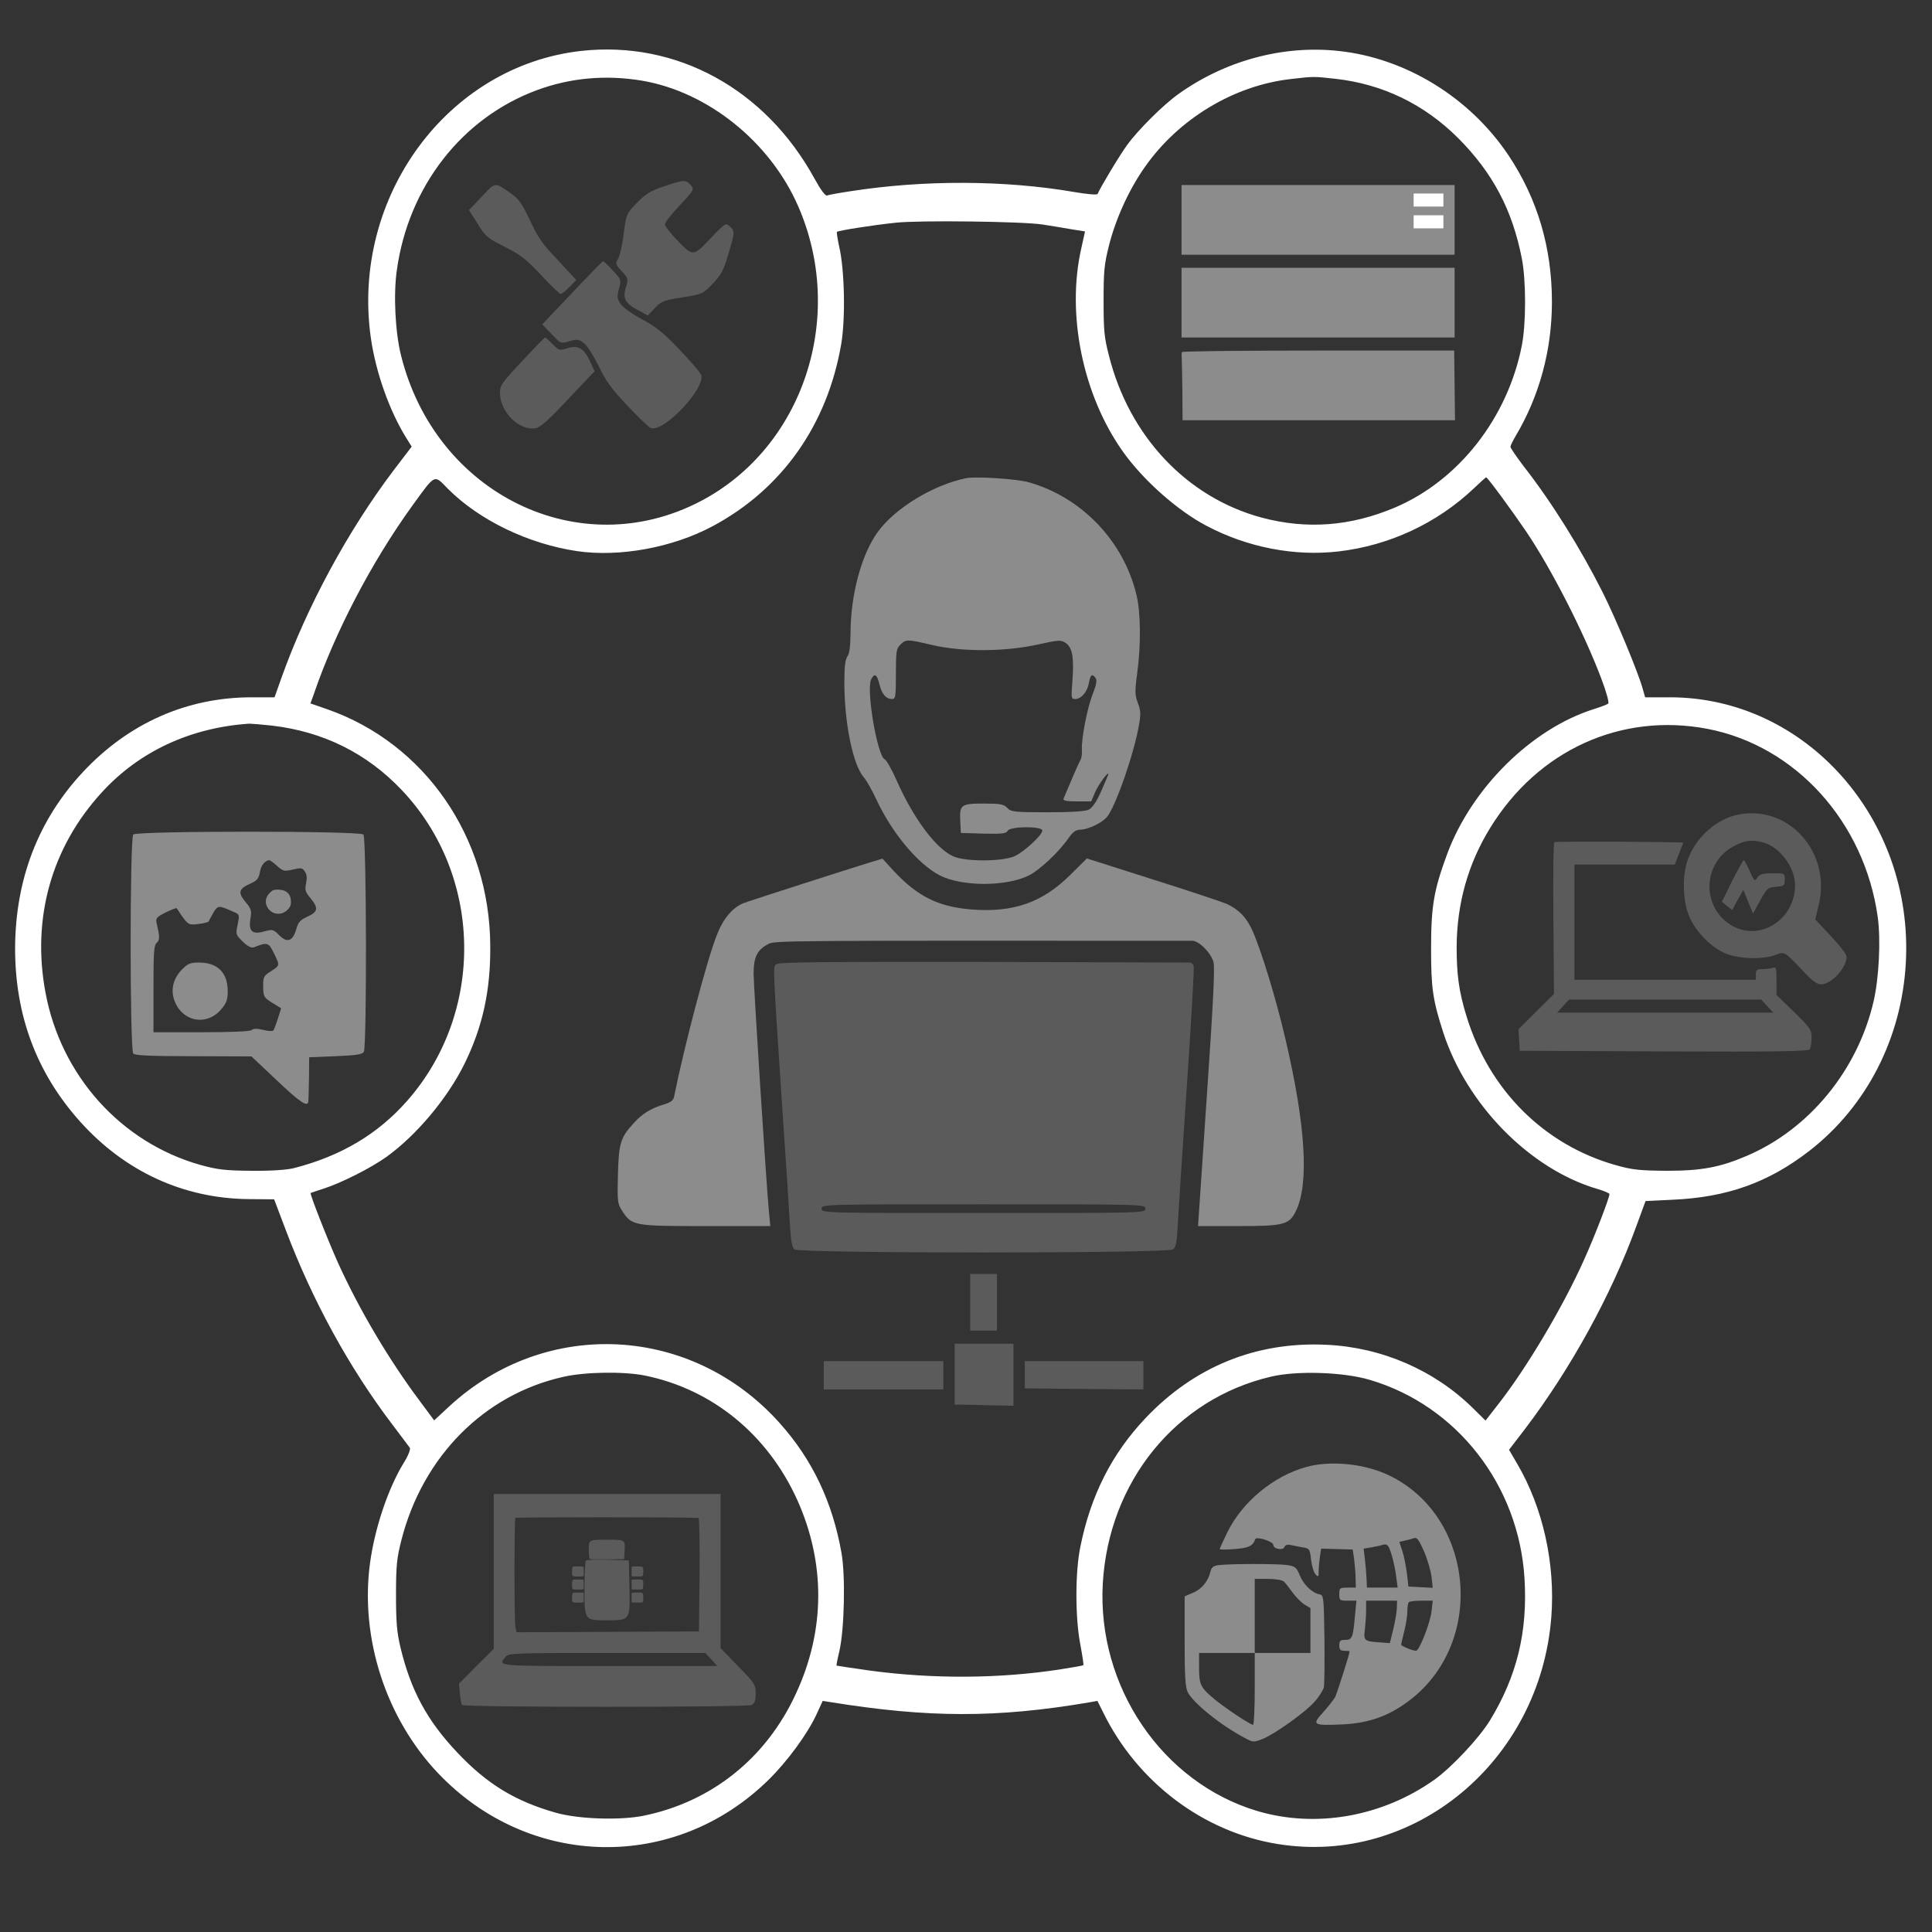 <?xml version="1.0" encoding="utf-8"?>
<svg version="1.1" id="support_svg" x="0px" y="0px" viewBox="0 0 932.179 932.179" style="enable-background:new 0 0 932.179 932.179;" xmlns="http://www.w3.org/2000/svg">
  <rect x="0" y="0" width="932.179" height="932.179" fill="#333333" stroke="none"/>
  <g transform="matrix(2.051, 0, 0, 2.1, -2073.379, -417.235)" style="">
    <path class="accent" d="M 1202.51 239.701 C 1203.965 242.303 1205.081 243.754 1205.469 243.604 C 1205.809 243.454 1208.332 243.003 1211.097 242.603 C 1228.223 240.001 1247.289 240.051 1263.639 242.803 C 1266.598 243.303 1269.024 243.504 1269.121 243.253 C 1269.606 242.002 1274.361 234.246 1276.107 231.944 C 1278.63 228.542 1284.598 222.737 1288.139 220.285 C 1299.104 212.629 1312.639 209.026 1325.69 210.377 C 1341.506 211.979 1356.643 221.036 1365.764 234.346 C 1372.604 244.354 1376 255.563 1376 268.073 C 1376 279.132 1373.041 289.74 1367.413 298.948 C 1366.782 299.998 1366.249 301.049 1366.249 301.349 C 1366.249 301.65 1367.656 303.601 1369.305 305.753 C 1375.952 314.06 1382.695 324.618 1387.984 334.876 C 1391.04 340.831 1396.231 353.04 1397.299 356.743 L 1397.929 358.895 L 1403.751 358.895 C 1435.674 358.895 1461.096 386.817 1459.253 419.894 C 1458.282 437.207 1450.035 452.87 1436.596 463.078 C 1426.941 470.384 1417.238 473.786 1404.333 474.337 L 1398.026 474.637 L 1395.843 480.442 C 1390.021 496.104 1380.464 513.117 1369.645 527.029 L 1365.909 531.782 L 1367.85 535.035 C 1373.914 545.143 1376.825 558.003 1375.855 570.213 C 1373.235 603.389 1343.495 627.458 1311.426 622.354 C 1294.009 619.602 1278.485 608.193 1270.431 592.13 L 1269.073 589.478 L 1267.084 589.828 C 1245.397 593.431 1229.242 593.381 1206.391 589.778 L 1204.45 589.478 L 1202.946 592.681 C 1200.812 597.134 1196.154 603.339 1191.788 607.542 C 1169.713 628.809 1135.462 628.159 1113.969 606.091 C 1101.695 593.481 1095.582 575.067 1097.959 557.803 C 1099.075 549.797 1102.18 540.789 1105.77 534.985 C 1106.935 533.183 1107.517 531.732 1107.323 531.332 C 1107.08 531.032 1105.285 528.63 1103.247 526.028 C 1093.108 513.017 1084.375 497.455 1078.117 481.242 L 1075.4 474.237 L 1069.335 474.187 C 1054.053 474.036 1040.275 467.832 1029.747 456.372 C 1019.51 445.214 1014.416 431.903 1014.464 416.391 C 1014.562 400.678 1019.898 387.067 1030.426 376.059 C 1041.148 364.85 1054.878 358.895 1070.112 358.895 L 1075.497 358.895 L 1077.098 354.492 C 1083.065 338.079 1092.865 320.465 1103.539 306.704 L 1107.759 301.299 L 1106.546 299.398 C 1102.568 293.193 1099.318 284.286 1098.153 276.33 C 1093.447 244.004 1116.152 213.78 1147.687 210.377 C 1170.101 207.975 1190.963 219.134 1202.51 239.701 Z M 1137.257 219.384 C 1119.597 225.739 1106.983 241.552 1104.266 260.767 C 1103.441 266.322 1103.878 274.929 1105.237 280.283 C 1113.339 312.258 1147.299 328.421 1175.778 313.809 C 1199.89 301.45 1210.03 271.426 1198.677 246.056 C 1192.079 231.294 1177.476 219.835 1162.048 217.233 C 1153.509 215.832 1145.165 216.532 1137.257 219.384 Z M 1314.677 216.832 C 1301.238 218.284 1288.236 225.94 1280.28 236.998 C 1276.544 242.153 1273.39 248.908 1271.789 255.113 C 1270.674 259.466 1270.528 261.017 1270.528 267.823 C 1270.528 274.578 1270.674 276.23 1271.789 280.383 C 1276.544 298.948 1290.177 313.009 1307.739 317.612 C 1318.316 320.365 1328.601 319.614 1339.032 315.311 C 1354.023 309.106 1365.57 294.744 1368.917 278.081 C 1369.936 273.027 1369.936 263.119 1368.917 258.065 C 1366.685 246.906 1362.076 238.4 1353.974 230.443 C 1345.969 222.637 1336.169 217.983 1325.011 216.782 C 1319.917 216.232 1320.014 216.232 1314.677 216.832 Z M 1221.576 249.859 C 1216.191 250.409 1208.089 251.66 1207.798 251.96 C 1207.701 252.06 1207.943 253.612 1208.332 255.363 C 1209.593 260.567 1209.835 271.776 1208.817 277.681 C 1205.566 296.295 1194.844 311.107 1178.495 319.614 C 1169.083 324.518 1156.663 326.72 1146.717 325.318 C 1135.219 323.667 1123.672 318.213 1116.298 311.007 C 1112.95 307.654 1113.436 307.454 1107.953 314.81 C 1098.347 327.77 1089.615 344.083 1084.618 358.495 L 1083.938 360.296 L 1087.917 361.647 C 1110.864 369.504 1126.098 391.021 1126.244 415.94 C 1126.341 426.299 1124.449 434.605 1120.179 443.112 C 1116.152 451.068 1108.875 459.525 1101.84 464.479 C 1098.202 467.031 1091.07 470.534 1087.043 471.785 C 1085.442 472.285 1084.084 472.735 1083.987 472.785 C 1083.744 472.936 1087.868 483.244 1090.391 488.748 C 1095.339 499.457 1102.471 511.216 1109.7 520.623 L 1113.048 525.027 L 1116.686 521.724 C 1139.391 501.358 1173.643 503.059 1194.311 525.627 C 1201.976 533.984 1206.731 543.692 1208.865 555.451 C 1209.835 560.755 1209.544 573.065 1208.38 578.019 C 1207.943 579.77 1207.652 581.272 1207.701 581.372 C 1207.798 581.422 1211.339 581.922 1215.609 582.523 C 1230.454 584.474 1245.979 584.374 1260.097 582.272 C 1263.105 581.822 1265.677 581.372 1265.774 581.272 C 1265.871 581.171 1265.531 579.02 1265.046 576.468 C 1263.833 570.313 1263.833 559.955 1265.046 554.15 C 1267.472 542.291 1272.469 532.683 1280.377 524.527 C 1291.875 512.667 1306.478 506.863 1323.07 507.663 C 1336.024 508.264 1348.347 513.518 1357.37 522.175 L 1360.378 525.077 L 1363.289 521.424 C 1369.936 513.168 1378.62 498.956 1383.617 487.998 C 1386.091 482.643 1389.536 473.886 1389.536 473.036 C 1389.536 472.836 1388.226 472.285 1386.625 471.835 C 1370.809 467.281 1355.963 452.519 1350.433 435.906 C 1347.958 428.4 1347.57 425.698 1347.57 416.691 C 1347.57 406.883 1348.201 403.28 1351.306 395.024 C 1357.031 379.812 1371.197 366.101 1385.897 361.597 C 1387.498 361.097 1389.002 360.546 1389.245 360.346 C 1389.488 360.096 1388.808 357.644 1387.595 354.542 C 1383.472 343.883 1375.855 329.372 1369.984 320.865 C 1366.54 315.911 1360.864 308.355 1360.524 308.355 C 1360.427 308.355 1359.117 309.506 1357.613 310.907 C 1348.977 318.913 1337.722 324.017 1325.884 325.369 C 1315.502 326.569 1304.343 324.468 1294.689 319.464 C 1287.848 315.961 1279.746 308.905 1275.04 302.4 C 1265.628 289.44 1261.747 270.875 1265.288 255.713 L 1266.162 251.86 L 1262.96 251.36 C 1261.213 251.06 1258.108 250.559 1256.119 250.259 C 1251.413 249.558 1227.058 249.258 1221.576 249.859 Z M 1069.578 364.95 C 1055.751 365.851 1043.671 371.305 1034.841 380.762 C 1023.052 393.322 1018.346 409.585 1021.596 426.649 C 1025.186 445.764 1039.353 461.176 1058.031 466.33 C 1062.106 467.431 1063.853 467.631 1070.063 467.681 C 1074.623 467.731 1078.359 467.481 1080.009 467.081 C 1091.07 464.329 1099.754 459.275 1106.595 451.719 C 1125.079 431.353 1124.546 399.828 1105.382 380.162 C 1097.135 371.705 1086.995 366.801 1074.915 365.4 C 1072.537 365.15 1070.112 364.95 1069.578 364.95 Z M 1361.494 388.869 C 1356.303 397.075 1353.635 406.233 1353.586 416.241 C 1353.586 422.646 1354.12 426.549 1355.915 432.203 C 1361.252 449.167 1374.157 461.727 1390.992 466.38 C 1394.97 467.481 1396.619 467.631 1403.12 467.681 C 1411.174 467.681 1415.589 466.881 1421.896 464.229 C 1436.596 458.074 1447.948 444.513 1451.684 428.7 C 1452.946 423.296 1453.382 414.689 1452.654 409.435 C 1449.549 387.568 1433.345 370.054 1412.629 366.151 C 1392.301 362.348 1372.75 371.005 1361.494 388.869 Z M 1143.467 515.019 C 1124.837 519.072 1110.379 533.283 1105.334 552.549 C 1104.266 556.702 1104.072 558.303 1104.072 565.059 C 1104.072 571.314 1104.266 573.665 1105.091 577.068 C 1107.517 587.026 1111.349 593.982 1118.53 601.387 C 1125.516 608.593 1132.066 612.496 1141.575 615.148 C 1146.911 616.65 1156.566 616.95 1162.145 615.899 C 1178.204 612.747 1191.157 602.689 1198.143 587.827 C 1205.081 573.265 1205.13 557.753 1198.434 543.241 C 1191.448 528.229 1178.446 517.871 1162.582 514.719 C 1157.633 513.768 1148.658 513.868 1143.467 515.019 Z M 1309.971 514.969 C 1287.508 520.073 1271.692 539.138 1270.334 562.607 C 1269.024 586.225 1284.306 608.193 1306.575 614.748 C 1320.45 618.801 1336.072 616.099 1348.347 607.592 C 1352.422 604.74 1358.729 598.185 1361.349 594.082 C 1367.753 583.874 1370.324 573.615 1369.548 561.306 C 1368.189 539.889 1353.635 521.624 1333.161 515.72 C 1326.951 513.918 1316.084 513.568 1309.971 514.969 Z" fill="#fff" style=""/>
    <g transform="matrix(0.1, 0, 0, -0.1, 993.649, 846.612)" fill="#000000" stroke="none">
      <path d="M 1734.441 6051.154 C 1702.421 6040.645 1691.262 6033.64 1670.886 6013.124 C 1646.143 5988.104 1646.143 5988.104 1639.836 5942.568 C 1636.925 5917.047 1630.618 5891.027 1626.737 5884.522 C 1619.945 5873.513 1620.43 5872.012 1635.47 5855.999 C 1650.509 5839.986 1650.995 5838.485 1645.173 5819.97 C 1636.925 5793.95 1642.747 5782.441 1673.312 5766.928 L 1696.599 5754.418 L 1713.094 5771.432 C 1728.134 5786.944 1733.956 5789.446 1777.619 5795.951 C 1825.164 5803.457 1826.135 5803.958 1849.422 5827.476 C 1869.798 5848.493 1874.65 5857.5 1887.264 5899.033 C 1900.363 5942.568 1900.848 5947.071 1893.571 5955.077 C 1889.205 5960.081 1883.383 5964.085 1880.472 5964.085 C 1877.076 5964.085 1862.036 5950.574 1846.026 5933.56 C 1803.818 5889.525 1803.333 5889.525 1767.431 5925.554 C 1750.451 5942.568 1736.867 5959.581 1736.867 5963.584 C 1736.867 5968.088 1752.392 5987.603 1771.798 6007.619 C 1806.243 6043.147 1806.243 6044.148 1797.511 6054.156 C 1786.352 6066.666 1781.986 6066.666 1734.441 6051.154 Z" style="fill: rgb(91, 91, 91);"/>
      <path d="M 1306.051 6027.635 L 1275.972 5996.61 L 1296.348 5965.085 C 1314.784 5935.562 1319.635 5932.059 1360.388 5912.043 C 1397.745 5893.529 1410.844 5883.521 1445.775 5846.992 C 1468.092 5823.473 1488.954 5803.958 1491.379 5803.958 C 1494.29 5803.958 1503.508 5810.963 1512.241 5819.97 L 1528.251 5835.983 L 1485.072 5881.519 C 1448.686 5918.549 1437.527 5934.561 1419.577 5972.591 C 1402.111 6009.12 1393.864 6021.13 1376.883 6033.139 C 1336.13 6061.662 1339.041 6062.162 1306.051 6027.635 Z" style="fill: rgb(91, 91, 91);"/>
      <path d="M 1518.548 5806.46 L 1448.201 5733.902 L 1470.033 5711.885 C 1491.864 5689.367 1491.864 5689.367 1512.241 5695.371 C 1530.677 5700.375 1534.558 5699.875 1546.202 5690.868 C 1553.964 5685.364 1569.004 5661.845 1580.647 5638.827 C 1597.143 5604.8 1610.242 5586.785 1648.569 5547.254 C 1674.282 5520.733 1699.025 5497.214 1703.876 5495.713 C 1734.441 5485.705 1831.957 5586.285 1822.253 5617.81 C 1820.798 5622.814 1797.996 5648.334 1771.798 5675.356 C 1732.985 5715.387 1716.005 5728.398 1683.5 5745.411 C 1661.183 5756.92 1638.381 5772.433 1633.044 5780.439 C 1624.311 5792.448 1623.826 5796.452 1628.678 5815.467 C 1634.499 5836.483 1634.014 5836.483 1614.123 5858 C 1603.45 5869.51 1592.776 5879.017 1591.321 5879.017 C 1589.865 5879.017 1557.36 5846.491 1518.548 5806.46 Z" style="fill: rgb(91, 91, 91);"/>
      <path d="M 1400.656 5649.335 C 1353.596 5600.296 1348.744 5593.791 1348.744 5576.777 C 1348.744 5532.242 1394.834 5488.207 1433.646 5495.713 C 1444.32 5497.715 1465.666 5516.73 1509.815 5562.766 L 1571.43 5626.317 L 1561.241 5647.834 C 1546.687 5678.858 1533.102 5686.865 1507.875 5679.359 C 1488.954 5673.354 1487.498 5673.854 1472.944 5688.366 C 1464.211 5696.873 1456.448 5703.878 1454.993 5703.878 C 1453.537 5703.878 1429.28 5679.359 1400.656 5649.335 Z" style="fill: rgb(91, 91, 91);"/>
      <path d="M 2952.174 5974.093 L 2952.174 5894.029 L 3273.345 5894.029 L 3594.516 5894.029 L 3594.516 5974.093 L 3594.516 6054.156 L 3273.345 6054.156 L 2952.174 6054.156 L 2952.174 5974.093 Z" style="fill: rgb(140, 140, 140);"/>
      <path d="M 2952.174 5783.942 L 2952.174 5703.878 L 3273.345 5703.878 L 3594.516 5703.878 L 3594.516 5783.942 L 3594.516 5864.005 L 3273.345 5864.005 L 2952.174 5864.005 L 2952.174 5783.942 Z" style="fill: rgb(140, 140, 140);"/>
      <path d="M 2953.144 5670.352 C 2952.174 5667.85 2952.174 5661.344 2952.659 5655.34 C 2953.144 5648.835 2953.63 5614.808 2954.115 5578.779 L 2954.6 5513.727 L 3275.286 5513.727 L 3595.487 5513.727 L 3594.516 5593.791 L 3593.546 5673.854 L 3274.316 5673.854 C 3098.69 5673.854 2954.115 5672.353 2953.144 5670.352 Z" style="fill: rgb(140, 140, 140);"/>
      <path d="M 2445.19 5380.622 C 2368.05 5365.109 2278.297 5312.067 2237.544 5257.024 C 2199.217 5205.483 2173.504 5112.909 2173.504 5023.839 C 2173.019 4993.815 2171.078 4977.802 2166.227 4971.297 C 2160.89 4963.791 2158.949 4947.778 2158.949 4911.249 C 2158.949 4817.675 2179.326 4721.599 2204.554 4693.577 C 2210.861 4686.571 2223.96 4664.053 2233.663 4643.537 C 2271.505 4564.474 2331.664 4494.419 2383.575 4467.898 C 2435.972 4441.877 2540.765 4441.877 2594.131 4468.398 C 2618.874 4480.908 2663.993 4521.941 2685.34 4552.465 C 2696.499 4567.977 2703.291 4572.981 2714.449 4572.981 C 2732.4 4573.481 2764.905 4588.493 2776.549 4602.004 C 2796.925 4625.523 2841.074 4749.121 2852.233 4814.673 C 2856.599 4838.692 2856.114 4847.199 2849.322 4864.212 C 2842.53 4882.226 2842.045 4889.732 2847.866 4932.766 C 2857.084 4998.318 2856.114 5073.378 2845.926 5113.41 C 2815.361 5236.507 2717.36 5336.587 2593.161 5371.114 C 2564.537 5379.121 2468.962 5385.125 2445.19 5380.622 Z M 2365.625 4997.318 C 2435.972 4981.305 2534.458 4981.805 2611.112 4997.818 C 2664.479 5009.327 2668.36 5009.327 2680.004 5001.821 C 2695.528 4990.813 2699.41 4968.795 2695.528 4915.253 C 2692.132 4875.221 2692.617 4873.219 2701.835 4873.219 C 2716.39 4873.219 2730.459 4889.732 2734.341 4910.249 C 2737.737 4929.264 2741.618 4932.266 2749.865 4921.758 C 2753.747 4916.754 2752.291 4906.746 2742.588 4883.227 C 2729.489 4848.7 2715.905 4780.145 2717.845 4755.626 C 2718.331 4747.119 2716.875 4737.111 2714.449 4733.108 C 2710.568 4727.103 2690.192 4681.067 2674.667 4644.538 C 2672.726 4639.534 2680.974 4638.033 2705.717 4638.033 L 2739.677 4638.033 L 2748.41 4658.049 C 2756.172 4676.063 2779.945 4708.088 2779.945 4700.582 C 2779.945 4699.081 2772.183 4681.567 2762.965 4661.051 C 2751.806 4636.531 2742.103 4623.021 2733.855 4619.018 C 2725.608 4615.014 2691.162 4613.013 2636.825 4613.013 C 2558.23 4613.013 2550.953 4614.014 2542.22 4623.021 C 2533.973 4631.528 2526.21 4633.029 2486.913 4633.029 C 2433.061 4633.029 2429.665 4630.527 2431.605 4591.996 L 2433.061 4565.475 L 2485.942 4563.974 C 2529.606 4562.973 2539.794 4563.974 2543.19 4570.479 C 2549.012 4580.987 2624.696 4581.488 2624.696 4570.979 C 2624.696 4560.972 2583.458 4523.442 2560.171 4512.433 C 2531.547 4499.423 2441.794 4498.922 2413.655 4512.433 C 2372.902 4531.448 2321.476 4599.502 2282.663 4684.57 C 2271.02 4710.59 2257.921 4733.108 2254.039 4734.609 C 2236.574 4741.615 2209.891 4894.736 2222.019 4918.255 C 2229.782 4933.767 2235.604 4930.265 2241.425 4907.246 C 2247.247 4884.228 2256.95 4873.219 2271.505 4873.219 C 2279.267 4873.219 2280.238 4878.724 2280.238 4930.765 C 2280.238 4983.307 2281.208 4988.811 2290.911 4998.318 C 2304.01 5010.828 2306.436 5010.828 2365.625 4997.318 Z" style="fill: rgb(140, 140, 140);"/>
      <path d="M 2219.594 4497.922 C 2164.771 4481.408 1933.353 4408.851 1920.739 4403.847 C 1895.512 4393.339 1873.68 4368.319 1859.125 4331.289 C 1835.353 4273.243 1782.471 4075.586 1758.213 3958.994 C 1756.758 3950.988 1750.451 3946.484 1735.411 3941.98 C 1705.332 3933.474 1683.015 3920.463 1663.609 3898.946 C 1632.074 3865.42 1628.192 3852.409 1626.252 3779.852 C 1624.796 3718.303 1625.281 3713.799 1635.955 3697.787 C 1658.757 3662.759 1663.123 3662.259 1832.927 3662.259 L 1984.78 3662.259 L 1981.869 3691.282 C 1975.562 3754.332 1945.482 4211.194 1945.482 4242.719 C 1945.482 4280.249 1953.73 4296.762 1979.928 4310.273 C 1993.998 4318.279 2015.344 4318.279 2977.402 4317.779 C 2993.412 4317.779 3021.551 4289.756 3027.373 4268.74 C 3030.769 4254.729 3026.888 4176.667 3011.363 3956.492 L 2990.986 3662.259 L 3084.621 3662.259 C 3193.78 3662.259 3205.424 3665.261 3221.434 3697.286 C 3252.484 3759.836 3244.236 3893.442 3196.691 4091.599 C 3174.859 4183.172 3139.928 4295.261 3119.067 4340.797 C 3104.997 4371.321 3088.017 4388.835 3058.908 4402.346 C 3051.145 4405.848 2973.521 4431.369 2887.164 4457.89 L 2729.489 4506.929 L 2690.677 4469.399 C 2624.211 4404.848 2555.319 4381.829 2455.863 4389.836 C 2379.209 4396.341 2331.179 4419.86 2275.871 4477.405 L 2248.703 4506.428 L 2219.594 4497.922 Z" style="fill: rgb(140, 140, 140);"/>
      <path d="M 1999.334 4264.236 C 1990.601 4258.231 1989.631 4276.246 2015.344 3897.445 C 2022.622 3796.865 2029.414 3692.282 2030.869 3664.761 C 2033.295 3627.731 2035.721 3613.22 2041.543 3608.716 C 2052.701 3599.209 2919.669 3599.209 2932.283 3608.716 C 2938.59 3613.72 2941.016 3624.729 2942.956 3659.757 C 2944.412 3684.776 2953.63 3827.89 2964.303 3979.01 C 2974.976 4129.629 2982.254 4256.23 2980.798 4260.233 C 2978.858 4264.236 2975.462 4267.739 2972.065 4267.739 C 2969.155 4267.739 2750.836 4268.239 2486.913 4269.24 C 2131.296 4269.741 2005.156 4268.74 1999.334 4264.236 Z M 2867.272 3702.29 C 2867.272 3692.282 2863.876 3692.282 2486.428 3692.282 C 2108.979 3692.282 2105.583 3692.282 2105.583 3702.29 C 2105.583 3712.298 2108.979 3712.298 2486.428 3712.298 C 2863.876 3712.298 2867.272 3712.298 2867.272 3702.29 Z" style="fill: rgb(91, 91, 91);"/>
      <path d="M 2454.893 3487.12 L 2454.893 3422.068 L 2486.428 3422.068 L 2517.962 3422.068 L 2517.962 3487.12 L 2517.962 3552.171 L 2486.428 3552.171 L 2454.893 3552.171 L 2454.893 3487.12 Z" style="fill: rgb(91, 91, 91);"/>
      <path d="M 2418.506 3321.989 L 2418.506 3251.933 L 2433.061 3251.933 C 2441.308 3251.933 2472.358 3251.433 2502.438 3250.432 L 2556.775 3249.431 L 2556.775 3320.487 L 2556.775 3392.044 L 2487.883 3392.044 L 2418.506 3392.044 L 2418.506 3321.989 Z" style="fill: rgb(91, 91, 91);"/>
      <path d="M 2110.434 3319.487 L 2110.434 3286.961 L 2251.128 3286.961 L 2391.823 3286.961 L 2391.823 3319.487 L 2391.823 3352.012 L 2251.128 3352.012 L 2110.434 3352.012 L 2110.434 3319.487 Z" style="fill: rgb(91, 91, 91);"/>
      <path d="M 2583.458 3320.487 L 2583.458 3289.463 L 2723.182 3287.962 L 2862.421 3286.961 L 2862.421 3319.487 L 2862.421 3352.012 L 2723.182 3352.012 L 2583.458 3352.012 L 2583.458 3320.487 Z" style="fill: rgb(91, 91, 91);"/>
      <path d="M 486.143 4561.972 C 477.895 4553.466 477.895 4067.08 486.143 4058.573 C 490.509 4054.069 528.836 4052.568 627.807 4052.568 L 764.135 4052.068 L 823.324 3997.525 C 879.602 3945.483 896.582 3934.475 898.038 3948.986 C 898.523 3951.988 899.008 3976.508 899.493 4002.529 L 899.978 4050.066 L 962.078 4052.568 C 1010.108 4054.57 1025.148 4056.571 1028.544 4062.576 C 1035.821 4074.586 1034.851 4554.466 1027.573 4561.972 C 1019.326 4570.479 494.39 4570.479 486.143 4561.972 Z M 824.779 4489.415 C 838.849 4477.405 841.76 4476.905 861.651 4481.408 C 881.057 4485.912 883.968 4485.412 889.79 4476.905 C 894.641 4470.4 895.127 4461.893 892.701 4449.883 C 889.305 4434.371 890.76 4429.868 902.889 4415.856 C 922.295 4392.838 920.84 4384.331 896.097 4373.323 C 878.631 4365.316 874.265 4360.813 869.414 4343.799 C 861.166 4316.277 848.067 4312.274 829.146 4330.789 C 815.562 4344.3 813.621 4344.3 794.215 4339.296 C 766.076 4331.289 756.858 4339.796 761.71 4368.319 C 765.106 4386.333 763.65 4390.837 751.521 4405.348 C 732.115 4427.866 733.571 4436.373 758.799 4447.882 C 777.235 4455.888 781.116 4459.891 784.027 4475.404 C 786.452 4490.916 796.155 4502.425 806.344 4502.925 C 807.799 4502.925 816.532 4496.921 824.779 4489.415 Z M 720.472 4384.832 C 736.482 4378.327 736.482 4378.327 731.63 4354.808 C 726.779 4332.29 727.264 4331.79 743.759 4315.777 C 755.403 4304.768 763.65 4300.765 769.957 4302.767 C 802.462 4315.277 804.403 4314.276 817.987 4287.254 C 831.572 4259.232 832.057 4261.734 804.403 4244.22 C 793.245 4236.714 791.304 4232.711 791.789 4211.694 C 792.274 4188.676 793.73 4187.175 813.136 4175.165 L 833.997 4162.656 L 826.235 4138.637 C 821.869 4125.626 817.502 4113.617 815.562 4111.615 C 814.106 4109.613 802.948 4110.114 791.304 4113.116 C 776.749 4116.619 768.017 4116.119 764.621 4112.616 C 761.71 4109.613 718.531 4107.612 646.728 4107.612 L 533.688 4107.612 L 533.688 4207.191 C 533.688 4291.758 534.658 4307.771 541.45 4313.275 C 548.728 4319.78 548.728 4326.285 540.965 4358.811 C 538.539 4369.32 540.965 4372.322 562.312 4382.83 C 575.896 4389.335 587.54 4393.839 588.51 4392.338 C 614.708 4353.307 615.194 4353.307 639.451 4356.309 C 652.065 4357.81 662.738 4360.312 663.709 4362.314 C 664.194 4363.815 669.045 4372.822 674.382 4381.829 C 685.056 4399.343 686.511 4399.844 720.472 4384.832 Z" style="fill: rgb(140, 140, 140);"/>
      <path d="M 599.669 4250.725 C 578.322 4228.708 572.985 4201.186 585.114 4175.165 C 605.976 4130.13 660.798 4122.624 693.303 4160.654 C 705.432 4174.665 708.343 4182.171 708.343 4201.687 C 708.343 4244.22 685.056 4267.239 641.877 4267.739 C 619.56 4267.739 614.708 4265.737 599.669 4250.725 Z" style="fill: rgb(140, 140, 140);"/>
      <path d="M 4263.542 4608.009 C 4211.145 4598.501 4162.145 4555.968 4142.739 4503.426 C 4129.155 4465.396 4131.095 4406.349 4148.076 4370.32 C 4164.571 4335.293 4200.472 4300.765 4232.977 4288.255 C 4264.997 4275.745 4319.82 4274.244 4349.414 4285.253 C 4371.246 4293.259 4369.79 4294.26 4415.88 4246.722 C 4435.771 4225.706 4446.93 4217.699 4456.633 4217.699 C 4480.89 4217.699 4516.792 4255.729 4516.792 4281.25 C 4516.792 4286.254 4500.297 4307.27 4479.92 4328.287 L 4443.048 4366.818 L 4451.296 4400.845 C 4480.405 4520.439 4381.919 4629.526 4263.542 4608.009 Z M 4322.731 4542.957 C 4360.573 4531.949 4395.504 4485.412 4395.504 4445.88 C 4395.504 4365.316 4310.602 4313.775 4244.136 4354.308 C 4175.244 4395.841 4178.155 4495.92 4249.473 4533.95 C 4276.641 4548.962 4295.077 4550.964 4322.731 4542.957 Z" style="fill: rgb(91, 91, 91);"/>
      <path d="M 4247.532 4455.388 L 4223.274 4407.35 L 4235.403 4397.842 L 4247.532 4388.335 L 4260.631 4411.853 L 4273.73 4434.872 L 4284.889 4407.85 L 4296.532 4380.328 L 4313.513 4410.352 C 4329.523 4438.875 4331.463 4440.376 4350.869 4441.877 C 4369.79 4443.378 4371.246 4444.379 4371.246 4458.39 C 4371.246 4472.902 4371.246 4472.902 4342.622 4472.902 C 4319.335 4472.902 4312.057 4470.9 4306.721 4462.894 C 4300.414 4453.386 4299.443 4454.387 4288.77 4477.906 C 4282.463 4491.917 4276.156 4502.925 4274.7 4502.925 C 4273.245 4502.925 4261.116 4481.408 4247.532 4455.388 Z" style="fill: rgb(91, 91, 91);"/>
      <path d="M 3829.33 4544.458 C 3826.905 4543.458 3825.934 4464.895 3826.905 4369.32 L 3828.36 4195.682 L 3786.637 4155.15 L 3744.914 4114.617 L 3746.369 4090.098 L 3747.825 4065.078 L 4086.946 4063.577 C 4355.236 4062.576 4427.038 4063.577 4430.435 4068.581 C 4432.375 4072.084 4434.316 4084.093 4434.316 4095.102 C 4434.316 4113.617 4431.405 4117.62 4393.078 4154.149 L 4351.84 4193.18 L 4351.84 4226.206 C 4351.84 4253.728 4350.869 4258.231 4344.077 4255.729 C 4339.711 4254.228 4329.038 4252.727 4319.82 4252.727 C 4305.75 4252.727 4303.325 4251.226 4303.325 4240.217 L 4303.325 4228.208 L 4089.857 4228.208 L 3876.39 4228.208 L 3876.39 4360.312 L 3876.39 4492.918 L 3994.767 4492.918 L 4112.659 4492.918 L 4121.877 4516.436 C 4127.214 4529.947 4131.58 4541.456 4132.551 4542.957 C 4133.521 4545.459 3836.608 4546.46 3829.33 4544.458 Z M 4330.008 4167.66 L 4344.077 4152.648 L 4089.857 4152.648 L 3835.637 4152.648 L 3849.707 4167.66 L 3863.776 4182.671 L 4089.857 4182.671 L 4315.938 4182.671 L 4330.008 4167.66 Z" style="fill: rgb(91, 91, 91);"/>
      <path d="M 1334.19 2868.629 L 1334.19 2690.988 L 1292.952 2650.956 L 1252.199 2610.925 L 1254.625 2587.406 C 1255.595 2574.896 1258.021 2563.387 1259.476 2561.886 C 1264.813 2556.381 1931.898 2556.381 1941.116 2561.886 C 1947.908 2565.388 1950.334 2572.394 1950.334 2588.407 C 1950.334 2608.423 1948.393 2611.925 1909.096 2650.956 L 1867.858 2692.489 L 1867.858 2869.63 L 1867.858 3046.77 L 1601.024 3046.77 L 1334.19 3046.77 L 1334.19 2868.629 Z M 1815.947 2991.727 C 1817.887 2991.727 1818.857 2933.18 1818.372 2861.623 L 1816.917 2731.02 L 1602.479 2730.019 L 1388.042 2729.018 L 1385.131 2741.028 C 1382.22 2752.537 1382.22 2986.723 1385.131 2991.727 C 1386.101 2993.728 1786.837 2993.728 1815.947 2991.727 Z M 1846.026 2666.469 L 1860.095 2651.457 L 1603.935 2651.457 C 1334.675 2651.457 1343.893 2650.456 1362.329 2672.974 C 1369.121 2680.98 1386.586 2681.481 1601.024 2681.481 L 1831.957 2681.481 L 1846.026 2666.469 Z" style="fill: rgb(91, 91, 91);"/>
      <path d="M 1551.053 2893.649 C 1549.113 2891.647 1547.657 2862.124 1547.657 2828.597 C 1547.657 2755.539 1547.172 2756.54 1601.994 2756.54 C 1654.876 2756.54 1654.876 2756.54 1653.42 2831.6 L 1651.965 2894.149 L 1602.964 2895.65 C 1576.281 2896.151 1552.994 2895.65 1551.053 2893.649 Z" style="fill: rgb(91, 91, 91);"/>
      <path d="M 3245.692 3108.82 C 3168.067 3087.803 3095.294 3028.756 3059.878 2958.7 C 3050.175 2938.685 3041.927 2921.671 3041.927 2920.17 C 3041.927 2918.669 3057.937 2918.669 3077.344 2920.17 C 3110.334 2922.672 3120.522 2927.676 3125.374 2942.688 C 3127.799 2950.194 3168.067 2937.684 3168.067 2929.677 C 3168.067 2920.17 3191.354 2916.167 3194.265 2925.174 C 3195.721 2929.177 3201.543 2931.179 3207.85 2929.677 C 3214.157 2928.176 3226.771 2926.175 3236.474 2924.173 C 3253.454 2921.671 3253.939 2920.67 3256.85 2895.65 C 3258.791 2881.139 3263.157 2866.127 3267.523 2862.124 C 3273.83 2855.118 3274.801 2856.119 3274.801 2869.129 C 3274.801 2877.636 3276.256 2892.648 3277.712 2902.656 L 3280.623 2921.171 L 3317.979 2920.17 L 3354.851 2919.169 L 3358.247 2896.651 C 3359.702 2884.141 3361.643 2864.626 3361.643 2853.117 L 3362.128 2831.6 L 3342.722 2831.6 C 3324.286 2831.6 3323.316 2830.599 3323.316 2816.588 C 3323.316 2802.076 3324.286 2801.576 3343.207 2801.576 L 3363.584 2801.576 L 3360.188 2768.049 C 3355.821 2716.508 3353.395 2711.504 3337.385 2711.504 C 3325.742 2711.504 3323.316 2709.503 3323.316 2698.994 C 3323.316 2688.986 3325.742 2686.485 3335.445 2686.485 C 3342.237 2686.485 3347.574 2685.984 3347.574 2684.983 C 3347.574 2679.479 3318.464 2590.408 3313.613 2580.4 C 3310.217 2574.396 3297.603 2558.383 3285.474 2545.373 C 3257.82 2515.849 3260.731 2514.348 3332.049 2517.35 C 3395.604 2520.353 3444.604 2538.367 3493.605 2576.397 C 3668.26 2712.005 3639.15 2995.73 3440.723 3089.304 C 3383.475 3116.326 3303.425 3124.332 3245.692 3108.82 Z M 3522.714 2914.666 C 3530.476 2897.152 3538.239 2871.131 3540.179 2857.12 L 3543.09 2831.099 L 3514.466 2832.6 L 3485.842 2834.102 L 3482.446 2864.125 C 3480.02 2880.639 3475.654 2903.657 3471.773 2915.166 L 3464.495 2936.683 L 3477.595 2939.685 C 3484.872 2941.187 3493.119 2943.188 3495.545 2944.189 C 3506.219 2948.192 3508.644 2945.19 3522.714 2914.666 Z M 3446.545 2906.159 C 3450.911 2892.148 3455.763 2869.63 3457.218 2856.119 L 3460.614 2831.6 L 3424.228 2831.6 L 3388.326 2831.6 L 3387.356 2853.117 C 3386.871 2864.626 3384.93 2884.642 3383.475 2897.652 L 3380.564 2921.171 L 3399.485 2924.173 C 3409.673 2926.175 3420.347 2928.176 3422.772 2929.177 C 3435.871 2933.681 3439.753 2929.677 3446.545 2906.159 Z M 3458.674 2785.563 C 3458.674 2776.556 3454.792 2754.538 3450.426 2736.524 L 3442.178 2703.998 L 3422.772 2705.5 C 3381.534 2708.002 3380.079 2709.503 3383.475 2735.023 C 3384.93 2747.533 3386.386 2767.549 3386.386 2779.558 L 3386.386 2801.576 L 3422.772 2801.576 L 3459.159 2801.576 L 3458.674 2785.563 Z M 3540.179 2776.056 C 3536.783 2749.535 3511.555 2686.485 3503.793 2686.485 C 3495.545 2686.485 3468.862 2697.493 3468.862 2700.496 C 3468.862 2702.497 3472.258 2716.508 3476.139 2731.52 C 3480.02 2746.532 3483.416 2767.048 3483.416 2777.056 C 3483.416 2787.064 3484.872 2796.572 3486.812 2798.073 C 3488.268 2800.075 3501.852 2801.576 3516.407 2801.576 L 3543.09 2801.576 L 3540.179 2776.056 Z" style="fill: rgb(140, 140, 140);"/>
      <path d="M 3038.531 2883.141 C 3026.888 2881.639 3022.521 2878.137 3020.096 2868.129 C 3014.759 2846.111 2999.719 2828.097 2978.858 2819.59 L 2959.451 2811.584 L 2959.451 2709.002 C 2959.451 2627.938 2960.907 2602.918 2966.729 2591.409 C 2979.343 2566.89 3042.898 2516.35 3099.661 2486.826 C 3120.522 2475.817 3121.492 2475.817 3142.839 2483.824 C 3172.919 2495.833 3245.692 2546.874 3266.553 2570.893 C 3276.256 2581.902 3285.474 2596.413 3286.93 2602.418 C 3288.385 2608.923 3288.87 2658.963 3288.385 2714.006 C 3286.93 2809.582 3286.444 2814.086 3277.227 2816.087 C 3259.761 2819.09 3239.87 2837.604 3230.652 2859.121 C 3222.404 2878.637 3219.978 2880.639 3199.117 2883.641 C 3175.344 2886.643 3065.215 2886.643 3038.531 2883.141 Z M 3192.81 2845.611 C 3196.691 2842.108 3205.909 2830.599 3213.186 2820.591 C 3220.464 2810.583 3233.078 2798.073 3240.84 2793.069 L 3255.395 2784.562 L 3255.395 2733.021 L 3255.395 2681.481 L 3189.899 2681.481 L 3124.403 2681.481 L 3124.403 2598.915 C 3124.403 2553.379 3122.463 2516.35 3120.522 2516.35 C 3114.215 2516.35 3060.848 2550.877 3033.195 2572.394 C 2996.808 2601.417 2993.412 2607.922 2993.412 2647.454 L 2993.412 2681.481 L 3058.908 2681.481 L 3124.403 2681.481 L 3124.403 2766.548 L 3124.403 2851.616 L 3154.968 2851.616 C 3172.434 2851.616 3188.929 2849.114 3192.81 2845.611 Z" style="fill: rgb(140, 140, 140);"/>
      <path d="M 807.463 4428.132 C 797.723 4418.84 795.287 4407.225 800.822 4396.244 C 810.341 4377.238 835.356 4374.07 850.187 4390.12 C 855.722 4396.033 857.05 4399.2 857.05 4407.437 C 857.05 4425.386 846.424 4435.101 826.722 4435.312 C 816.539 4435.312 814.325 4434.467 807.463 4428.132 Z" style="fill: rgb(140, 140, 140);"/>
      <path d="M 1560.368 2897.246 C 1558.819 2897.894 1557.657 2907.458 1557.657 2918.32 C 1557.657 2941.987 1557.27 2941.663 1601.032 2941.663 C 1643.245 2941.663 1643.245 2941.663 1642.083 2917.346 L 1640.921 2897.083 L 1601.806 2896.597 C 1580.506 2896.435 1561.917 2896.597 1560.368 2897.246 Z" style="fill: rgb(91, 91, 91);"/>
      <path d="M 1521.263 2855.386 C 1520.839 2855.782 1520.521 2861.62 1520.521 2868.25 C 1520.521 2882.697 1520.415 2882.5 1532.399 2882.5 C 1543.958 2882.5 1543.958 2882.5 1543.64 2867.656 L 1543.322 2855.288 L 1532.611 2854.99 C 1526.778 2854.892 1521.688 2854.99 1521.263 2855.386 Z" style="fill: rgb(91, 91, 91);" transform="matrix(0, 1, -1, 0, 4400.85, 1336.605)"/>
      <path d="M 1521.263 2825.386 C 1520.839 2825.782 1520.521 2831.62 1520.521 2838.25 C 1520.521 2852.697 1520.415 2852.5 1532.399 2852.5 C 1543.958 2852.5 1543.958 2852.5 1543.64 2837.656 L 1543.322 2825.288 L 1532.611 2824.99 C 1526.778 2824.892 1521.688 2824.99 1521.263 2825.386 Z" style="fill: rgb(91, 91, 91);" transform="matrix(0, 1, -1, 0, 4370.85, 1306.605)"/>
      <path d="M 1521.263 2795.386 C 1520.839 2795.782 1520.521 2801.62 1520.521 2808.25 C 1520.521 2822.697 1520.415 2822.5 1532.399 2822.5 C 1543.958 2822.5 1543.958 2822.5 1543.64 2807.656 L 1543.322 2795.288 L 1532.611 2794.99 C 1526.778 2794.892 1521.688 2794.99 1521.263 2795.386 Z" style="fill: rgb(91, 91, 91);" transform="matrix(0, 1, -1, 0, 4340.85, 1276.605)"/>
      <path d="M 1661.263 2795.386 C 1660.839 2795.782 1660.521 2801.62 1660.521 2808.25 C 1660.521 2822.697 1660.415 2822.5 1672.399 2822.5 C 1683.958 2822.5 1683.958 2822.5 1683.64 2807.656 L 1683.322 2795.288 L 1672.611 2794.99 C 1666.778 2794.892 1661.688 2794.99 1661.263 2795.386 Z" style="fill: rgb(91, 91, 91);" transform="matrix(0, -1, 1, 0, -1136.605, 4480.85)"/>
      <path d="M 1661.263 2825.386 C 1660.839 2825.782 1660.521 2831.62 1660.521 2838.25 C 1660.521 2852.697 1660.415 2852.5 1672.399 2852.5 C 1683.958 2852.5 1683.958 2852.5 1683.64 2837.656 L 1683.322 2825.288 L 1672.611 2824.99 C 1666.778 2824.892 1661.688 2824.99 1661.263 2825.386 Z" style="fill: rgb(91, 91, 91);" transform="matrix(0, -1, 1, 0, -1166.605, 4510.85)"/>
      <path d="M 1661.263 2855.386 C 1660.839 2855.782 1660.521 2861.62 1660.521 2868.25 C 1660.521 2882.697 1660.415 2882.5 1672.399 2882.5 C 1683.958 2882.5 1683.958 2882.5 1683.64 2867.656 L 1683.322 2855.288 L 1672.611 2854.99 C 1666.778 2854.892 1661.688 2854.99 1661.263 2855.386 Z" style="fill: rgb(91, 91, 91);" transform="matrix(0, -1, 1, 0, -1196.605, 4540.85)"/>
      <path d="M 3498.179 6019.679 L 3498.179 6004.679 L 3533.179 6004.679 L 3568.179 6004.679 L 3568.179 6019.679 L 3568.179 6034.679 L 3533.179 6034.679 L 3498.179 6034.679 L 3498.179 6019.679 Z" style="fill: rgb(255, 255, 255);"/>
      <path d="M 3498.179 5969.679 L 3498.179 5954.679 L 3533.179 5954.679 L 3568.179 5954.679 L 3568.179 5969.679 L 3568.179 5984.679 L 3533.179 5984.679 L 3498.179 5984.679 L 3498.179 5969.679 Z" style="fill: rgb(255, 255, 255);"/>
    </g>
    <g transform="matrix(3.595, 0, 0, 4.581, 809.695, 304.78)" style="">
      <path style="fill: rgb(216, 216, 216); stroke: rgb(0, 0, 0);"/>
    </g>
  </g>
</svg>